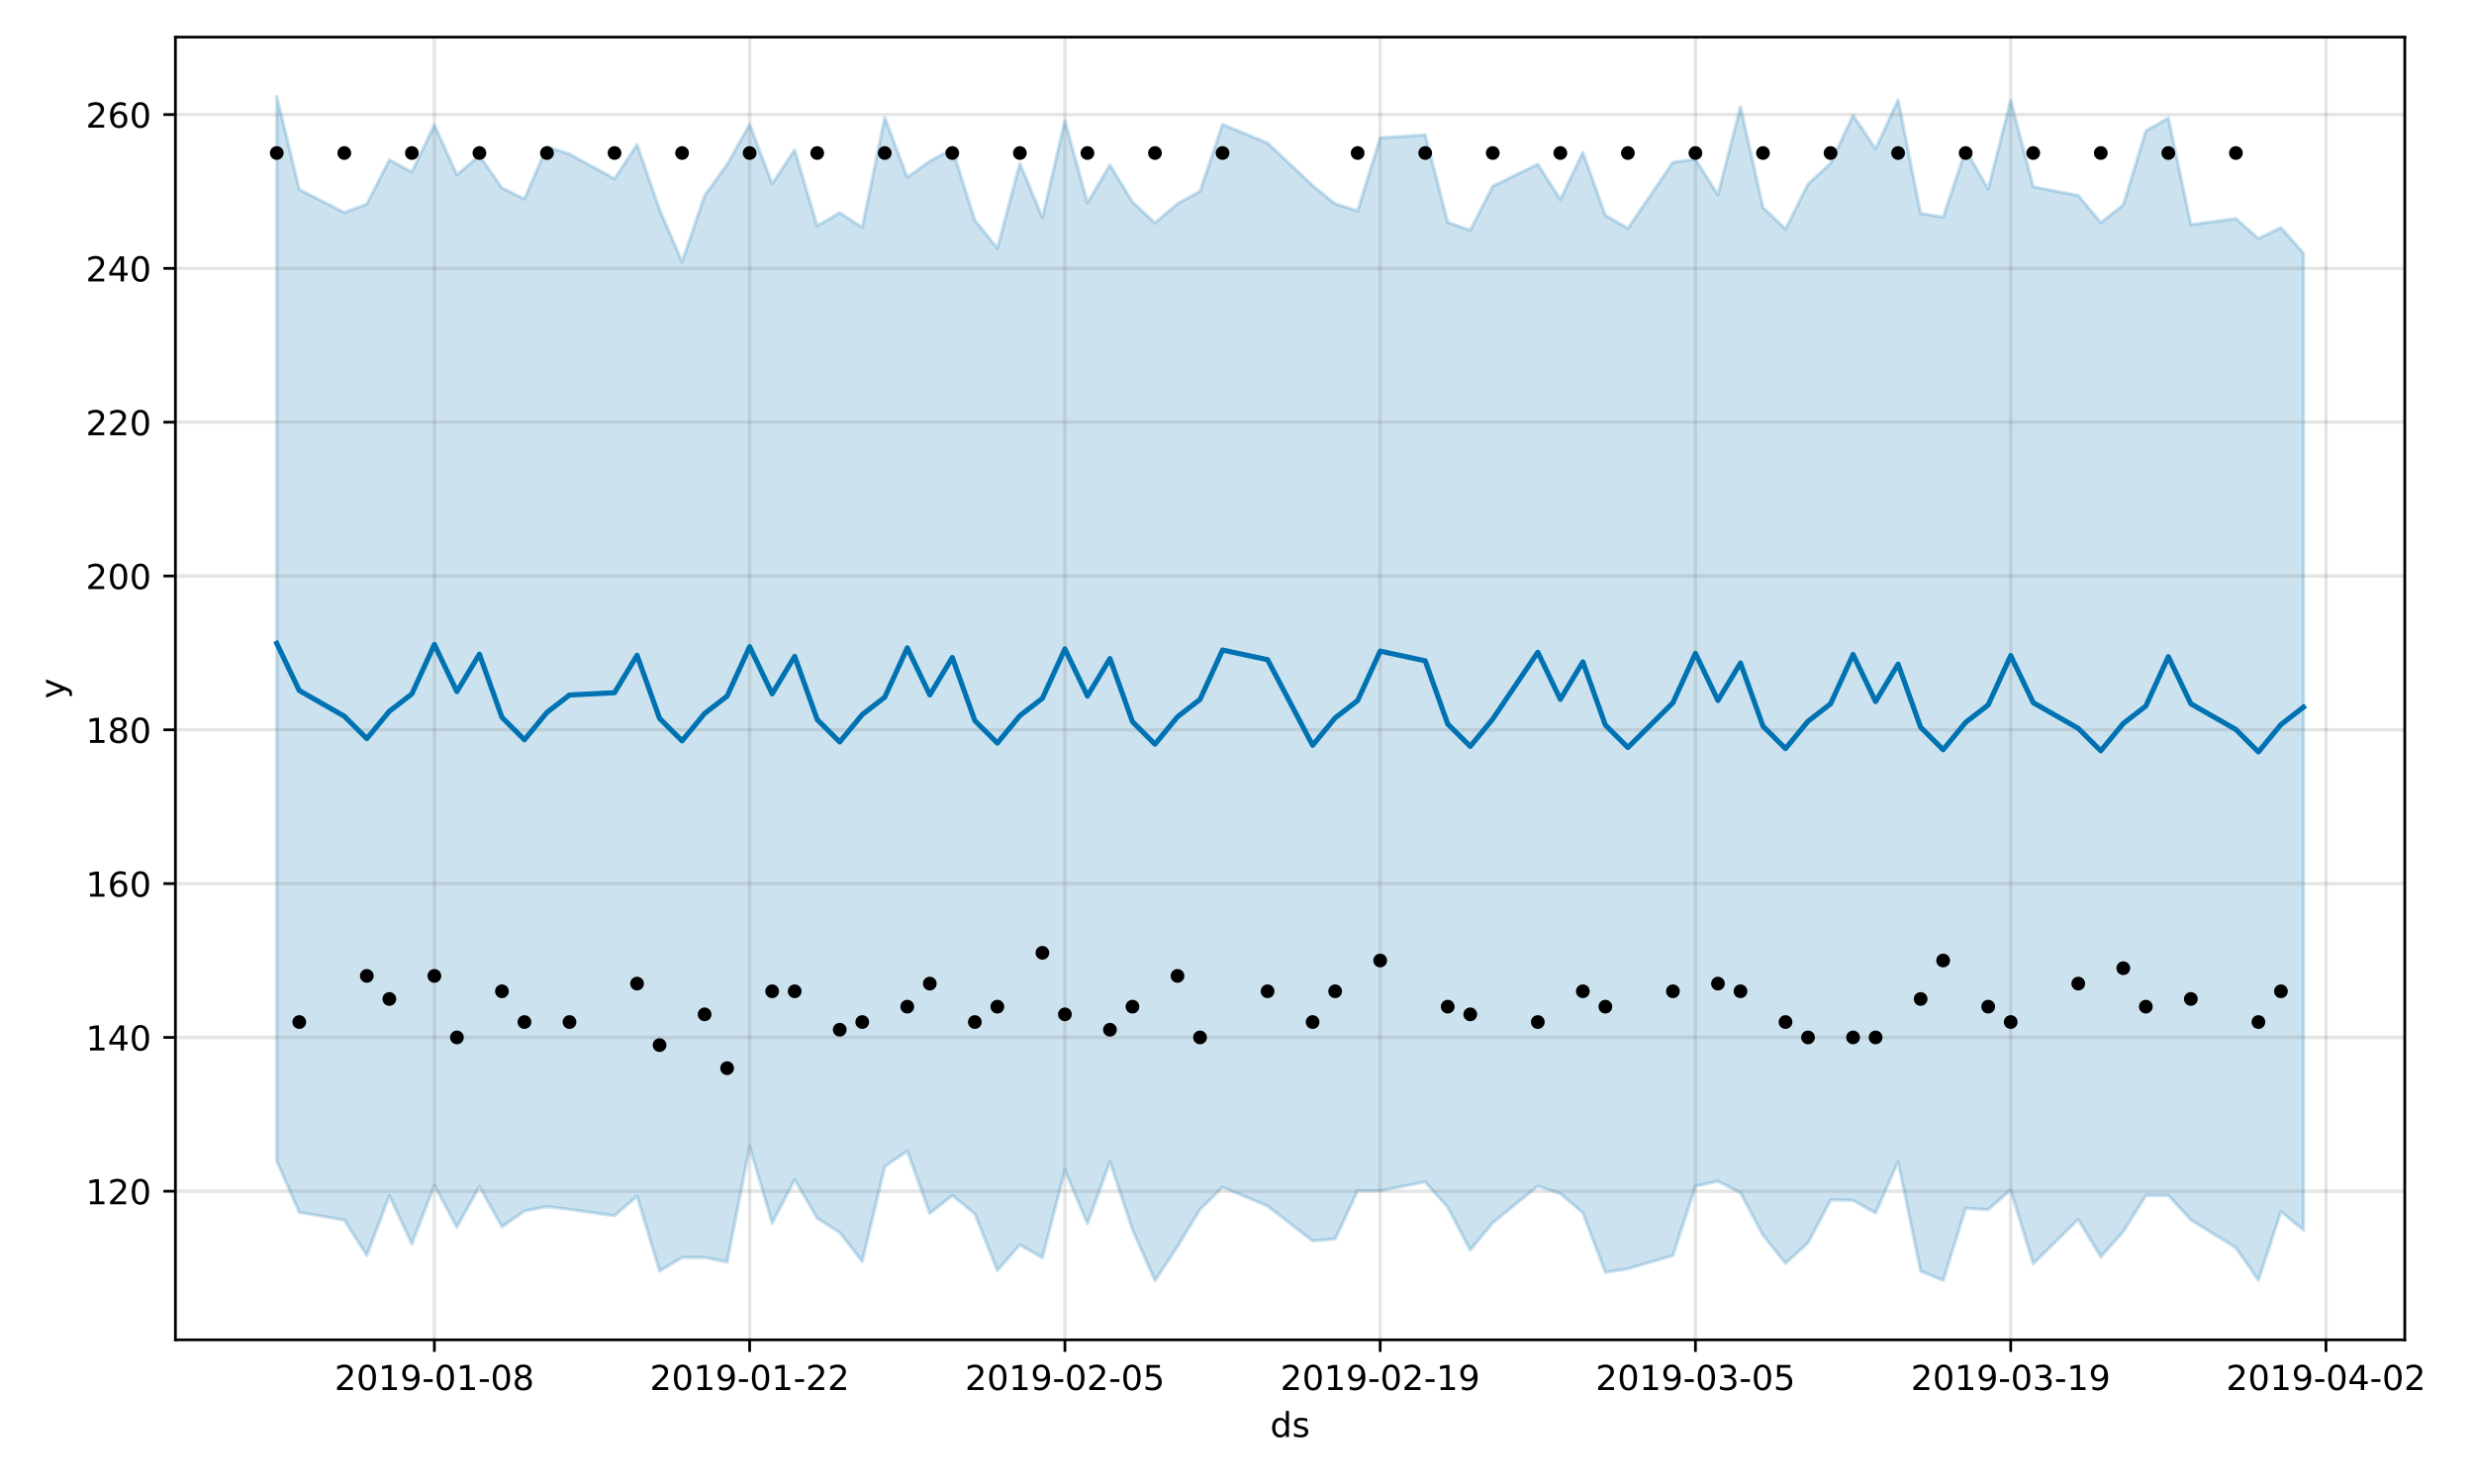 <?xml version="1.0" encoding="utf-8" standalone="no"?>
<!DOCTYPE svg PUBLIC "-//W3C//DTD SVG 1.1//EN"
  "http://www.w3.org/Graphics/SVG/1.1/DTD/svg11.dtd">
<!-- Created with matplotlib (https://matplotlib.org/) -->
<svg height="432pt" version="1.1" viewBox="0 0 720 432" width="720pt" xmlns="http://www.w3.org/2000/svg" xmlns:xlink="http://www.w3.org/1999/xlink">
 <defs>
  <style type="text/css">
*{stroke-linecap:butt;stroke-linejoin:round;}
  </style>
 </defs>
 <g id="figure_1">
  <g id="patch_1">
   <path d="M 0 432 
L 720 432 
L 720 0 
L 0 0 
z
" style="fill:#ffffff;"/>
  </g>
  <g id="axes_1">
   <g id="patch_2">
    <path d="M 51.05 390.04 
L 699.857 390.04 
L 699.857 10.8 
L 51.05 10.8 
z
" style="fill:#ffffff;"/>
   </g>
   <g id="PolyCollection_1">
    <defs>
     <path d="M 80.541 -403.962 
L 80.541 -93.997 
L 87.095 -79.088 
L 100.202 -76.85 
L 106.756 -66.542 
L 113.309 -83.925 
L 119.863 -69.894 
L 126.417 -86.949 
L 132.97 -74.754 
L 139.524 -86.625 
L 146.077 -74.867 
L 152.631 -79.467 
L 159.185 -80.718 
L 165.738 -79.936 
L 178.845 -78.093 
L 185.399 -83.796 
L 191.953 -61.991 
L 198.506 -65.928 
L 205.06 -65.934 
L 211.613 -64.614 
L 218.167 -98.214 
L 224.721 -75.976 
L 231.274 -88.567 
L 237.828 -77.374 
L 244.381 -73.216 
L 250.935 -64.783 
L 257.489 -92.405 
L 264.042 -96.934 
L 270.596 -78.773 
L 277.15 -84.027 
L 283.703 -78.64 
L 290.257 -62.153 
L 296.81 -69.637 
L 303.364 -65.864 
L 309.918 -91.341 
L 316.471 -75.771 
L 323.025 -93.833 
L 329.578 -74.048 
L 336.132 -59.198 
L 342.686 -69.138 
L 349.239 -79.922 
L 355.793 -86.414 
L 368.9 -80.917 
L 382.007 -70.777 
L 388.561 -71.316 
L 395.114 -85.366 
L 401.668 -85.36 
L 414.775 -87.923 
L 421.329 -80.541 
L 427.883 -68.091 
L 434.436 -76.046 
L 447.543 -86.697 
L 454.097 -84.511 
L 460.651 -78.944 
L 467.204 -61.612 
L 473.758 -62.651 
L 486.865 -66.513 
L 493.419 -86.682 
L 499.972 -88.139 
L 506.526 -84.742 
L 513.079 -72.441 
L 519.633 -64.247 
L 526.187 -70.184 
L 532.74 -82.678 
L 539.294 -82.556 
L 545.847 -78.899 
L 552.401 -93.85 
L 558.955 -62.006 
L 565.508 -59.24 
L 572.062 -80.26 
L 578.616 -79.878 
L 585.169 -85.599 
L 591.723 -64.1 
L 604.83 -77.04 
L 611.384 -66.117 
L 617.937 -73.52 
L 624.491 -83.968 
L 631.044 -84.023 
L 637.598 -76.874 
L 650.705 -68.753 
L 657.259 -59.342 
L 663.812 -79.243 
L 670.366 -73.941 
L 670.366 -358.31 
L 670.366 -358.31 
L 663.812 -365.736 
L 657.259 -362.57 
L 650.705 -368.348 
L 637.598 -366.63 
L 631.044 -397.618 
L 624.491 -393.9 
L 617.937 -372.345 
L 611.384 -367.199 
L 604.83 -375.104 
L 591.723 -377.651 
L 585.169 -402.807 
L 578.616 -376.942 
L 572.062 -388.409 
L 565.508 -368.796 
L 558.955 -369.851 
L 552.401 -402.917 
L 545.847 -388.669 
L 539.294 -398.443 
L 532.74 -384.443 
L 526.187 -378.449 
L 519.633 -365.305 
L 513.079 -371.623 
L 506.526 -400.89 
L 499.972 -375.306 
L 493.419 -385.625 
L 486.865 -384.765 
L 473.758 -365.508 
L 467.204 -369.344 
L 460.651 -387.658 
L 454.097 -373.929 
L 447.543 -384.193 
L 434.436 -377.811 
L 427.883 -364.963 
L 421.329 -367.283 
L 414.775 -392.745 
L 401.668 -391.869 
L 395.114 -370.647 
L 388.561 -372.655 
L 382.007 -378.002 
L 368.9 -390.35 
L 355.793 -395.8 
L 349.239 -376.286 
L 342.686 -372.718 
L 336.132 -367.093 
L 329.578 -373.227 
L 323.025 -384 
L 316.471 -372.922 
L 309.918 -396.894 
L 303.364 -368.676 
L 296.81 -384.414 
L 290.257 -359.739 
L 283.703 -367.898 
L 277.15 -388.66 
L 270.596 -385.076 
L 264.042 -380.366 
L 257.489 -397.803 
L 250.935 -365.82 
L 244.381 -370.068 
L 237.828 -366.236 
L 231.274 -388.389 
L 224.721 -378.498 
L 218.167 -395.773 
L 211.613 -384.11 
L 205.06 -375.088 
L 198.506 -355.75 
L 191.953 -371.012 
L 185.399 -389.911 
L 178.845 -379.971 
L 165.738 -387.143 
L 159.185 -389.281 
L 152.631 -374.092 
L 146.077 -377.275 
L 139.524 -386.729 
L 132.97 -381.105 
L 126.417 -395.656 
L 119.863 -381.92 
L 113.309 -385.454 
L 106.756 -372.597 
L 100.202 -370.145 
L 87.095 -376.842 
L 80.541 -403.962 
z
" id="mbb30d84195" style="stroke:#0072b2;stroke-opacity:0.2;"/>
    </defs>
    <g clip-path="url(#p9129cc7de8)">
     <use style="fill:#0072b2;fill-opacity:0.2;stroke:#0072b2;stroke-opacity:0.2;" x="0" xlink:href="#mbb30d84195" y="432"/>
    </g>
   </g>
   <g id="matplotlib.axis_1">
    <g id="xtick_1">
     <g id="line2d_1">
      <path clip-path="url(#p9129cc7de8)" d="M 126.417 390.04 
L 126.417 10.8 
" style="fill:none;stroke:#808080;stroke-linecap:square;stroke-opacity:0.2;"/>
     </g>
     <g id="line2d_2">
      <defs>
       <path d="M 0 0 
L 0 3.5 
" id="mcfe368d6c0" style="stroke:#000000;stroke-width:0.8;"/>
      </defs>
      <g>
       <use style="stroke:#000000;stroke-width:0.8;" x="126.417" xlink:href="#mcfe368d6c0" y="390.04"/>
      </g>
     </g>
     <g id="text_1">
      <!-- 2019-01-08 -->
      <defs>
       <path d="M 19.188 8.297 
L 53.609 8.297 
L 53.609 0 
L 7.328 0 
L 7.328 8.297 
Q 12.938 14.109 22.625 23.891 
Q 32.328 33.688 34.812 36.531 
Q 39.547 41.844 41.422 45.531 
Q 43.312 49.219 43.312 52.781 
Q 43.312 58.594 39.234 62.25 
Q 35.156 65.922 28.609 65.922 
Q 23.969 65.922 18.812 64.312 
Q 13.672 62.703 7.812 59.422 
L 7.812 69.391 
Q 13.766 71.781 18.938 73 
Q 24.125 74.219 28.422 74.219 
Q 39.75 74.219 46.484 68.547 
Q 53.219 62.891 53.219 53.422 
Q 53.219 48.922 51.531 44.891 
Q 49.859 40.875 45.406 35.406 
Q 44.188 33.984 37.641 27.219 
Q 31.109 20.453 19.188 8.297 
z
" id="DejaVuSans-50"/>
       <path d="M 31.781 66.406 
Q 24.172 66.406 20.328 58.906 
Q 16.5 51.422 16.5 36.375 
Q 16.5 21.391 20.328 13.891 
Q 24.172 6.391 31.781 6.391 
Q 39.453 6.391 43.281 13.891 
Q 47.125 21.391 47.125 36.375 
Q 47.125 51.422 43.281 58.906 
Q 39.453 66.406 31.781 66.406 
z
M 31.781 74.219 
Q 44.047 74.219 50.516 64.516 
Q 56.984 54.828 56.984 36.375 
Q 56.984 17.969 50.516 8.266 
Q 44.047 -1.422 31.781 -1.422 
Q 19.531 -1.422 13.062 8.266 
Q 6.594 17.969 6.594 36.375 
Q 6.594 54.828 13.062 64.516 
Q 19.531 74.219 31.781 74.219 
z
" id="DejaVuSans-48"/>
       <path d="M 12.406 8.297 
L 28.516 8.297 
L 28.516 63.922 
L 10.984 60.406 
L 10.984 69.391 
L 28.422 72.906 
L 38.281 72.906 
L 38.281 8.297 
L 54.391 8.297 
L 54.391 0 
L 12.406 0 
z
" id="DejaVuSans-49"/>
       <path d="M 10.984 1.516 
L 10.984 10.5 
Q 14.703 8.734 18.5 7.812 
Q 22.312 6.891 25.984 6.891 
Q 35.75 6.891 40.891 13.453 
Q 46.047 20.016 46.781 33.406 
Q 43.953 29.203 39.594 26.953 
Q 35.25 24.703 29.984 24.703 
Q 19.047 24.703 12.672 31.312 
Q 6.297 37.938 6.297 49.422 
Q 6.297 60.641 12.938 67.422 
Q 19.578 74.219 30.609 74.219 
Q 43.266 74.219 49.922 64.516 
Q 56.594 54.828 56.594 36.375 
Q 56.594 19.141 48.406 8.859 
Q 40.234 -1.422 26.422 -1.422 
Q 22.703 -1.422 18.891 -0.688 
Q 15.094 0.047 10.984 1.516 
z
M 30.609 32.422 
Q 37.25 32.422 41.125 36.953 
Q 45.016 41.5 45.016 49.422 
Q 45.016 57.281 41.125 61.844 
Q 37.25 66.406 30.609 66.406 
Q 23.969 66.406 20.094 61.844 
Q 16.219 57.281 16.219 49.422 
Q 16.219 41.5 20.094 36.953 
Q 23.969 32.422 30.609 32.422 
z
" id="DejaVuSans-57"/>
       <path d="M 4.891 31.391 
L 31.203 31.391 
L 31.203 23.391 
L 4.891 23.391 
z
" id="DejaVuSans-45"/>
       <path d="M 31.781 34.625 
Q 24.75 34.625 20.719 30.859 
Q 16.703 27.094 16.703 20.516 
Q 16.703 13.922 20.719 10.156 
Q 24.75 6.391 31.781 6.391 
Q 38.812 6.391 42.859 10.172 
Q 46.922 13.969 46.922 20.516 
Q 46.922 27.094 42.891 30.859 
Q 38.875 34.625 31.781 34.625 
z
M 21.922 38.812 
Q 15.578 40.375 12.031 44.719 
Q 8.5 49.078 8.5 55.328 
Q 8.5 64.062 14.719 69.141 
Q 20.953 74.219 31.781 74.219 
Q 42.672 74.219 48.875 69.141 
Q 55.078 64.062 55.078 55.328 
Q 55.078 49.078 51.531 44.719 
Q 48 40.375 41.703 38.812 
Q 48.828 37.156 52.797 32.312 
Q 56.781 27.484 56.781 20.516 
Q 56.781 9.906 50.312 4.234 
Q 43.844 -1.422 31.781 -1.422 
Q 19.734 -1.422 13.25 4.234 
Q 6.781 9.906 6.781 20.516 
Q 6.781 27.484 10.781 32.312 
Q 14.797 37.156 21.922 38.812 
z
M 18.312 54.391 
Q 18.312 48.734 21.844 45.562 
Q 25.391 42.391 31.781 42.391 
Q 38.141 42.391 41.719 45.562 
Q 45.312 48.734 45.312 54.391 
Q 45.312 60.062 41.719 63.234 
Q 38.141 66.406 31.781 66.406 
Q 25.391 66.406 21.844 63.234 
Q 18.312 60.062 18.312 54.391 
z
" id="DejaVuSans-56"/>
      </defs>
      <g transform="translate(97.359 404.638)scale(0.1 -0.1)">
       <use xlink:href="#DejaVuSans-50"/>
       <use x="63.623" xlink:href="#DejaVuSans-48"/>
       <use x="127.246" xlink:href="#DejaVuSans-49"/>
       <use x="190.869" xlink:href="#DejaVuSans-57"/>
       <use x="254.492" xlink:href="#DejaVuSans-45"/>
       <use x="290.576" xlink:href="#DejaVuSans-48"/>
       <use x="354.199" xlink:href="#DejaVuSans-49"/>
       <use x="417.822" xlink:href="#DejaVuSans-45"/>
       <use x="453.906" xlink:href="#DejaVuSans-48"/>
       <use x="517.529" xlink:href="#DejaVuSans-56"/>
      </g>
     </g>
    </g>
    <g id="xtick_2">
     <g id="line2d_3">
      <path clip-path="url(#p9129cc7de8)" d="M 218.167 390.04 
L 218.167 10.8 
" style="fill:none;stroke:#808080;stroke-linecap:square;stroke-opacity:0.2;"/>
     </g>
     <g id="line2d_4">
      <g>
       <use style="stroke:#000000;stroke-width:0.8;" x="218.167" xlink:href="#mcfe368d6c0" y="390.04"/>
      </g>
     </g>
     <g id="text_2">
      <!-- 2019-01-22 -->
      <g transform="translate(189.109 404.638)scale(0.1 -0.1)">
       <use xlink:href="#DejaVuSans-50"/>
       <use x="63.623" xlink:href="#DejaVuSans-48"/>
       <use x="127.246" xlink:href="#DejaVuSans-49"/>
       <use x="190.869" xlink:href="#DejaVuSans-57"/>
       <use x="254.492" xlink:href="#DejaVuSans-45"/>
       <use x="290.576" xlink:href="#DejaVuSans-48"/>
       <use x="354.199" xlink:href="#DejaVuSans-49"/>
       <use x="417.822" xlink:href="#DejaVuSans-45"/>
       <use x="453.906" xlink:href="#DejaVuSans-50"/>
       <use x="517.529" xlink:href="#DejaVuSans-50"/>
      </g>
     </g>
    </g>
    <g id="xtick_3">
     <g id="line2d_5">
      <path clip-path="url(#p9129cc7de8)" d="M 309.918 390.04 
L 309.918 10.8 
" style="fill:none;stroke:#808080;stroke-linecap:square;stroke-opacity:0.2;"/>
     </g>
     <g id="line2d_6">
      <g>
       <use style="stroke:#000000;stroke-width:0.8;" x="309.918" xlink:href="#mcfe368d6c0" y="390.04"/>
      </g>
     </g>
     <g id="text_3">
      <!-- 2019-02-05 -->
      <defs>
       <path d="M 10.797 72.906 
L 49.516 72.906 
L 49.516 64.594 
L 19.828 64.594 
L 19.828 46.734 
Q 21.969 47.469 24.109 47.828 
Q 26.266 48.188 28.422 48.188 
Q 40.625 48.188 47.75 41.5 
Q 54.891 34.812 54.891 23.391 
Q 54.891 11.625 47.562 5.094 
Q 40.234 -1.422 26.906 -1.422 
Q 22.312 -1.422 17.547 -0.641 
Q 12.797 0.141 7.719 1.703 
L 7.719 11.625 
Q 12.109 9.234 16.797 8.062 
Q 21.484 6.891 26.703 6.891 
Q 35.156 6.891 40.078 11.328 
Q 45.016 15.766 45.016 23.391 
Q 45.016 31 40.078 35.438 
Q 35.156 39.891 26.703 39.891 
Q 22.75 39.891 18.812 39.016 
Q 14.891 38.141 10.797 36.281 
z
" id="DejaVuSans-53"/>
      </defs>
      <g transform="translate(280.86 404.638)scale(0.1 -0.1)">
       <use xlink:href="#DejaVuSans-50"/>
       <use x="63.623" xlink:href="#DejaVuSans-48"/>
       <use x="127.246" xlink:href="#DejaVuSans-49"/>
       <use x="190.869" xlink:href="#DejaVuSans-57"/>
       <use x="254.492" xlink:href="#DejaVuSans-45"/>
       <use x="290.576" xlink:href="#DejaVuSans-48"/>
       <use x="354.199" xlink:href="#DejaVuSans-50"/>
       <use x="417.822" xlink:href="#DejaVuSans-45"/>
       <use x="453.906" xlink:href="#DejaVuSans-48"/>
       <use x="517.529" xlink:href="#DejaVuSans-53"/>
      </g>
     </g>
    </g>
    <g id="xtick_4">
     <g id="line2d_7">
      <path clip-path="url(#p9129cc7de8)" d="M 401.668 390.04 
L 401.668 10.8 
" style="fill:none;stroke:#808080;stroke-linecap:square;stroke-opacity:0.2;"/>
     </g>
     <g id="line2d_8">
      <g>
       <use style="stroke:#000000;stroke-width:0.8;" x="401.668" xlink:href="#mcfe368d6c0" y="390.04"/>
      </g>
     </g>
     <g id="text_4">
      <!-- 2019-02-19 -->
      <g transform="translate(372.61 404.638)scale(0.1 -0.1)">
       <use xlink:href="#DejaVuSans-50"/>
       <use x="63.623" xlink:href="#DejaVuSans-48"/>
       <use x="127.246" xlink:href="#DejaVuSans-49"/>
       <use x="190.869" xlink:href="#DejaVuSans-57"/>
       <use x="254.492" xlink:href="#DejaVuSans-45"/>
       <use x="290.576" xlink:href="#DejaVuSans-48"/>
       <use x="354.199" xlink:href="#DejaVuSans-50"/>
       <use x="417.822" xlink:href="#DejaVuSans-45"/>
       <use x="453.906" xlink:href="#DejaVuSans-49"/>
       <use x="517.529" xlink:href="#DejaVuSans-57"/>
      </g>
     </g>
    </g>
    <g id="xtick_5">
     <g id="line2d_9">
      <path clip-path="url(#p9129cc7de8)" d="M 493.419 390.04 
L 493.419 10.8 
" style="fill:none;stroke:#808080;stroke-linecap:square;stroke-opacity:0.2;"/>
     </g>
     <g id="line2d_10">
      <g>
       <use style="stroke:#000000;stroke-width:0.8;" x="493.419" xlink:href="#mcfe368d6c0" y="390.04"/>
      </g>
     </g>
     <g id="text_5">
      <!-- 2019-03-05 -->
      <defs>
       <path d="M 40.578 39.312 
Q 47.656 37.797 51.625 33 
Q 55.609 28.219 55.609 21.188 
Q 55.609 10.406 48.188 4.484 
Q 40.766 -1.422 27.094 -1.422 
Q 22.516 -1.422 17.656 -0.516 
Q 12.797 0.391 7.625 2.203 
L 7.625 11.719 
Q 11.719 9.328 16.594 8.109 
Q 21.484 6.891 26.812 6.891 
Q 36.078 6.891 40.938 10.547 
Q 45.797 14.203 45.797 21.188 
Q 45.797 27.641 41.281 31.266 
Q 36.766 34.906 28.719 34.906 
L 20.219 34.906 
L 20.219 43.016 
L 29.109 43.016 
Q 36.375 43.016 40.234 45.922 
Q 44.094 48.828 44.094 54.297 
Q 44.094 59.906 40.109 62.906 
Q 36.141 65.922 28.719 65.922 
Q 24.656 65.922 20.016 65.031 
Q 15.375 64.156 9.812 62.312 
L 9.812 71.094 
Q 15.438 72.656 20.344 73.438 
Q 25.25 74.219 29.594 74.219 
Q 40.828 74.219 47.359 69.109 
Q 53.906 64.016 53.906 55.328 
Q 53.906 49.266 50.438 45.094 
Q 46.969 40.922 40.578 39.312 
z
" id="DejaVuSans-51"/>
      </defs>
      <g transform="translate(464.361 404.638)scale(0.1 -0.1)">
       <use xlink:href="#DejaVuSans-50"/>
       <use x="63.623" xlink:href="#DejaVuSans-48"/>
       <use x="127.246" xlink:href="#DejaVuSans-49"/>
       <use x="190.869" xlink:href="#DejaVuSans-57"/>
       <use x="254.492" xlink:href="#DejaVuSans-45"/>
       <use x="290.576" xlink:href="#DejaVuSans-48"/>
       <use x="354.199" xlink:href="#DejaVuSans-51"/>
       <use x="417.822" xlink:href="#DejaVuSans-45"/>
       <use x="453.906" xlink:href="#DejaVuSans-48"/>
       <use x="517.529" xlink:href="#DejaVuSans-53"/>
      </g>
     </g>
    </g>
    <g id="xtick_6">
     <g id="line2d_11">
      <path clip-path="url(#p9129cc7de8)" d="M 585.169 390.04 
L 585.169 10.8 
" style="fill:none;stroke:#808080;stroke-linecap:square;stroke-opacity:0.2;"/>
     </g>
     <g id="line2d_12">
      <g>
       <use style="stroke:#000000;stroke-width:0.8;" x="585.169" xlink:href="#mcfe368d6c0" y="390.04"/>
      </g>
     </g>
     <g id="text_6">
      <!-- 2019-03-19 -->
      <g transform="translate(556.111 404.638)scale(0.1 -0.1)">
       <use xlink:href="#DejaVuSans-50"/>
       <use x="63.623" xlink:href="#DejaVuSans-48"/>
       <use x="127.246" xlink:href="#DejaVuSans-49"/>
       <use x="190.869" xlink:href="#DejaVuSans-57"/>
       <use x="254.492" xlink:href="#DejaVuSans-45"/>
       <use x="290.576" xlink:href="#DejaVuSans-48"/>
       <use x="354.199" xlink:href="#DejaVuSans-51"/>
       <use x="417.822" xlink:href="#DejaVuSans-45"/>
       <use x="453.906" xlink:href="#DejaVuSans-49"/>
       <use x="517.529" xlink:href="#DejaVuSans-57"/>
      </g>
     </g>
    </g>
    <g id="xtick_7">
     <g id="line2d_13">
      <path clip-path="url(#p9129cc7de8)" d="M 676.92 390.04 
L 676.92 10.8 
" style="fill:none;stroke:#808080;stroke-linecap:square;stroke-opacity:0.2;"/>
     </g>
     <g id="line2d_14">
      <g>
       <use style="stroke:#000000;stroke-width:0.8;" x="676.92" xlink:href="#mcfe368d6c0" y="390.04"/>
      </g>
     </g>
     <g id="text_7">
      <!-- 2019-04-02 -->
      <defs>
       <path d="M 37.797 64.312 
L 12.891 25.391 
L 37.797 25.391 
z
M 35.203 72.906 
L 47.609 72.906 
L 47.609 25.391 
L 58.016 25.391 
L 58.016 17.188 
L 47.609 17.188 
L 47.609 0 
L 37.797 0 
L 37.797 17.188 
L 4.891 17.188 
L 4.891 26.703 
z
" id="DejaVuSans-52"/>
      </defs>
      <g transform="translate(647.862 404.638)scale(0.1 -0.1)">
       <use xlink:href="#DejaVuSans-50"/>
       <use x="63.623" xlink:href="#DejaVuSans-48"/>
       <use x="127.246" xlink:href="#DejaVuSans-49"/>
       <use x="190.869" xlink:href="#DejaVuSans-57"/>
       <use x="254.492" xlink:href="#DejaVuSans-45"/>
       <use x="290.576" xlink:href="#DejaVuSans-48"/>
       <use x="354.199" xlink:href="#DejaVuSans-52"/>
       <use x="417.822" xlink:href="#DejaVuSans-45"/>
       <use x="453.906" xlink:href="#DejaVuSans-48"/>
       <use x="517.529" xlink:href="#DejaVuSans-50"/>
      </g>
     </g>
    </g>
    <g id="text_8">
     <!-- ds -->
     <defs>
      <path d="M 45.406 46.391 
L 45.406 75.984 
L 54.391 75.984 
L 54.391 0 
L 45.406 0 
L 45.406 8.203 
Q 42.578 3.328 38.25 0.953 
Q 33.938 -1.422 27.875 -1.422 
Q 17.969 -1.422 11.734 6.484 
Q 5.516 14.406 5.516 27.297 
Q 5.516 40.188 11.734 48.094 
Q 17.969 56 27.875 56 
Q 33.938 56 38.25 53.625 
Q 42.578 51.266 45.406 46.391 
z
M 14.797 27.297 
Q 14.797 17.391 18.875 11.75 
Q 22.953 6.109 30.078 6.109 
Q 37.203 6.109 41.297 11.75 
Q 45.406 17.391 45.406 27.297 
Q 45.406 37.203 41.297 42.844 
Q 37.203 48.484 30.078 48.484 
Q 22.953 48.484 18.875 42.844 
Q 14.797 37.203 14.797 27.297 
z
" id="DejaVuSans-100"/>
      <path d="M 44.281 53.078 
L 44.281 44.578 
Q 40.484 46.531 36.375 47.5 
Q 32.281 48.484 27.875 48.484 
Q 21.188 48.484 17.844 46.438 
Q 14.5 44.391 14.5 40.281 
Q 14.5 37.156 16.891 35.375 
Q 19.281 33.594 26.516 31.984 
L 29.594 31.297 
Q 39.156 29.25 43.188 25.516 
Q 47.219 21.781 47.219 15.094 
Q 47.219 7.469 41.188 3.016 
Q 35.156 -1.422 24.609 -1.422 
Q 20.219 -1.422 15.453 -0.562 
Q 10.688 0.297 5.422 2 
L 5.422 11.281 
Q 10.406 8.688 15.234 7.391 
Q 20.062 6.109 24.812 6.109 
Q 31.156 6.109 34.562 8.281 
Q 37.984 10.453 37.984 14.406 
Q 37.984 18.062 35.516 20.016 
Q 33.062 21.969 24.703 23.781 
L 21.578 24.516 
Q 13.234 26.266 9.516 29.906 
Q 5.812 33.547 5.812 39.891 
Q 5.812 47.609 11.281 51.797 
Q 16.75 56 26.812 56 
Q 31.781 56 36.172 55.266 
Q 40.578 54.547 44.281 53.078 
z
" id="DejaVuSans-115"/>
     </defs>
     <g transform="translate(369.675 418.317)scale(0.1 -0.1)">
      <use xlink:href="#DejaVuSans-100"/>
      <use x="63.477" xlink:href="#DejaVuSans-115"/>
     </g>
    </g>
   </g>
   <g id="matplotlib.axis_2">
    <g id="ytick_1">
     <g id="line2d_15">
      <path clip-path="url(#p9129cc7de8)" d="M 51.05 346.773 
L 699.857 346.773 
" style="fill:none;stroke:#808080;stroke-linecap:square;stroke-opacity:0.2;"/>
     </g>
     <g id="line2d_16">
      <defs>
       <path d="M 0 0 
L -3.5 0 
" id="m86b7ce9790" style="stroke:#000000;stroke-width:0.8;"/>
      </defs>
      <g>
       <use style="stroke:#000000;stroke-width:0.8;" x="51.05" xlink:href="#m86b7ce9790" y="346.773"/>
      </g>
     </g>
     <g id="text_9">
      <!-- 120 -->
      <g transform="translate(24.962 350.572)scale(0.1 -0.1)">
       <use xlink:href="#DejaVuSans-49"/>
       <use x="63.623" xlink:href="#DejaVuSans-50"/>
       <use x="127.246" xlink:href="#DejaVuSans-48"/>
      </g>
     </g>
    </g>
    <g id="ytick_2">
     <g id="line2d_17">
      <path clip-path="url(#p9129cc7de8)" d="M 51.05 301.999 
L 699.857 301.999 
" style="fill:none;stroke:#808080;stroke-linecap:square;stroke-opacity:0.2;"/>
     </g>
     <g id="line2d_18">
      <g>
       <use style="stroke:#000000;stroke-width:0.8;" x="51.05" xlink:href="#m86b7ce9790" y="301.999"/>
      </g>
     </g>
     <g id="text_10">
      <!-- 140 -->
      <g transform="translate(24.962 305.798)scale(0.1 -0.1)">
       <use xlink:href="#DejaVuSans-49"/>
       <use x="63.623" xlink:href="#DejaVuSans-52"/>
       <use x="127.246" xlink:href="#DejaVuSans-48"/>
      </g>
     </g>
    </g>
    <g id="ytick_3">
     <g id="line2d_19">
      <path clip-path="url(#p9129cc7de8)" d="M 51.05 257.224 
L 699.857 257.224 
" style="fill:none;stroke:#808080;stroke-linecap:square;stroke-opacity:0.2;"/>
     </g>
     <g id="line2d_20">
      <g>
       <use style="stroke:#000000;stroke-width:0.8;" x="51.05" xlink:href="#m86b7ce9790" y="257.224"/>
      </g>
     </g>
     <g id="text_11">
      <!-- 160 -->
      <defs>
       <path d="M 33.016 40.375 
Q 26.375 40.375 22.484 35.828 
Q 18.609 31.297 18.609 23.391 
Q 18.609 15.531 22.484 10.953 
Q 26.375 6.391 33.016 6.391 
Q 39.656 6.391 43.531 10.953 
Q 47.406 15.531 47.406 23.391 
Q 47.406 31.297 43.531 35.828 
Q 39.656 40.375 33.016 40.375 
z
M 52.594 71.297 
L 52.594 62.312 
Q 48.875 64.062 45.094 64.984 
Q 41.312 65.922 37.594 65.922 
Q 27.828 65.922 22.672 59.328 
Q 17.531 52.734 16.797 39.406 
Q 19.672 43.656 24.016 45.922 
Q 28.375 48.188 33.594 48.188 
Q 44.578 48.188 50.953 41.516 
Q 57.328 34.859 57.328 23.391 
Q 57.328 12.156 50.688 5.359 
Q 44.047 -1.422 33.016 -1.422 
Q 20.359 -1.422 13.672 8.266 
Q 6.984 17.969 6.984 36.375 
Q 6.984 53.656 15.188 63.938 
Q 23.391 74.219 37.203 74.219 
Q 40.922 74.219 44.703 73.484 
Q 48.484 72.75 52.594 71.297 
z
" id="DejaVuSans-54"/>
      </defs>
      <g transform="translate(24.962 261.023)scale(0.1 -0.1)">
       <use xlink:href="#DejaVuSans-49"/>
       <use x="63.623" xlink:href="#DejaVuSans-54"/>
       <use x="127.246" xlink:href="#DejaVuSans-48"/>
      </g>
     </g>
    </g>
    <g id="ytick_4">
     <g id="line2d_21">
      <path clip-path="url(#p9129cc7de8)" d="M 51.05 212.45 
L 699.857 212.45 
" style="fill:none;stroke:#808080;stroke-linecap:square;stroke-opacity:0.2;"/>
     </g>
     <g id="line2d_22">
      <g>
       <use style="stroke:#000000;stroke-width:0.8;" x="51.05" xlink:href="#m86b7ce9790" y="212.45"/>
      </g>
     </g>
     <g id="text_12">
      <!-- 180 -->
      <g transform="translate(24.962 216.249)scale(0.1 -0.1)">
       <use xlink:href="#DejaVuSans-49"/>
       <use x="63.623" xlink:href="#DejaVuSans-56"/>
       <use x="127.246" xlink:href="#DejaVuSans-48"/>
      </g>
     </g>
    </g>
    <g id="ytick_5">
     <g id="line2d_23">
      <path clip-path="url(#p9129cc7de8)" d="M 51.05 167.675 
L 699.857 167.675 
" style="fill:none;stroke:#808080;stroke-linecap:square;stroke-opacity:0.2;"/>
     </g>
     <g id="line2d_24">
      <g>
       <use style="stroke:#000000;stroke-width:0.8;" x="51.05" xlink:href="#m86b7ce9790" y="167.675"/>
      </g>
     </g>
     <g id="text_13">
      <!-- 200 -->
      <g transform="translate(24.962 171.474)scale(0.1 -0.1)">
       <use xlink:href="#DejaVuSans-50"/>
       <use x="63.623" xlink:href="#DejaVuSans-48"/>
       <use x="127.246" xlink:href="#DejaVuSans-48"/>
      </g>
     </g>
    </g>
    <g id="ytick_6">
     <g id="line2d_25">
      <path clip-path="url(#p9129cc7de8)" d="M 51.05 122.901 
L 699.857 122.901 
" style="fill:none;stroke:#808080;stroke-linecap:square;stroke-opacity:0.2;"/>
     </g>
     <g id="line2d_26">
      <g>
       <use style="stroke:#000000;stroke-width:0.8;" x="51.05" xlink:href="#m86b7ce9790" y="122.901"/>
      </g>
     </g>
     <g id="text_14">
      <!-- 220 -->
      <g transform="translate(24.962 126.7)scale(0.1 -0.1)">
       <use xlink:href="#DejaVuSans-50"/>
       <use x="63.623" xlink:href="#DejaVuSans-50"/>
       <use x="127.246" xlink:href="#DejaVuSans-48"/>
      </g>
     </g>
    </g>
    <g id="ytick_7">
     <g id="line2d_27">
      <path clip-path="url(#p9129cc7de8)" d="M 51.05 78.126 
L 699.857 78.126 
" style="fill:none;stroke:#808080;stroke-linecap:square;stroke-opacity:0.2;"/>
     </g>
     <g id="line2d_28">
      <g>
       <use style="stroke:#000000;stroke-width:0.8;" x="51.05" xlink:href="#m86b7ce9790" y="78.126"/>
      </g>
     </g>
     <g id="text_15">
      <!-- 240 -->
      <g transform="translate(24.962 81.925)scale(0.1 -0.1)">
       <use xlink:href="#DejaVuSans-50"/>
       <use x="63.623" xlink:href="#DejaVuSans-52"/>
       <use x="127.246" xlink:href="#DejaVuSans-48"/>
      </g>
     </g>
    </g>
    <g id="ytick_8">
     <g id="line2d_29">
      <path clip-path="url(#p9129cc7de8)" d="M 51.05 33.352 
L 699.857 33.352 
" style="fill:none;stroke:#808080;stroke-linecap:square;stroke-opacity:0.2;"/>
     </g>
     <g id="line2d_30">
      <g>
       <use style="stroke:#000000;stroke-width:0.8;" x="51.05" xlink:href="#m86b7ce9790" y="33.352"/>
      </g>
     </g>
     <g id="text_16">
      <!-- 260 -->
      <g transform="translate(24.962 37.151)scale(0.1 -0.1)">
       <use xlink:href="#DejaVuSans-50"/>
       <use x="63.623" xlink:href="#DejaVuSans-54"/>
       <use x="127.246" xlink:href="#DejaVuSans-48"/>
      </g>
     </g>
    </g>
    <g id="text_17">
     <!-- y -->
     <defs>
      <path d="M 32.172 -5.078 
Q 28.375 -14.844 24.75 -17.812 
Q 21.141 -20.797 15.094 -20.797 
L 7.906 -20.797 
L 7.906 -13.281 
L 13.188 -13.281 
Q 16.891 -13.281 18.938 -11.516 
Q 21 -9.766 23.484 -3.219 
L 25.094 0.875 
L 2.984 54.688 
L 12.5 54.688 
L 29.594 11.922 
L 46.688 54.688 
L 56.203 54.688 
z
" id="DejaVuSans-121"/>
     </defs>
     <g transform="translate(18.883 203.379)rotate(-90)scale(0.1 -0.1)">
      <use xlink:href="#DejaVuSans-121"/>
     </g>
    </g>
   </g>
   <g id="line2d_31">
    <defs>
     <path d="M 0 1.5 
C 0.398 1.5 0.779 1.342 1.061 1.061 
C 1.342 0.779 1.5 0.398 1.5 0 
C 1.5 -0.398 1.342 -0.779 1.061 -1.061 
C 0.779 -1.342 0.398 -1.5 0 -1.5 
C -0.398 -1.5 -0.779 -1.342 -1.061 -1.061 
C -1.342 -0.779 -1.5 -0.398 -1.5 0 
C -1.5 0.398 -1.342 0.779 -1.061 1.061 
C -0.779 1.342 -0.398 1.5 0 1.5 
z
" id="mc717e4be1e" style="stroke:#000000;"/>
    </defs>
    <g clip-path="url(#p9129cc7de8)">
     <use style="stroke:#000000;" x="80.541" xlink:href="#mc717e4be1e" y="44.545"/>
     <use style="stroke:#000000;" x="87.095" xlink:href="#mc717e4be1e" y="297.521"/>
     <use style="stroke:#000000;" x="100.202" xlink:href="#mc717e4be1e" y="44.545"/>
     <use style="stroke:#000000;" x="106.756" xlink:href="#mc717e4be1e" y="284.089"/>
     <use style="stroke:#000000;" x="113.309" xlink:href="#mc717e4be1e" y="290.805"/>
     <use style="stroke:#000000;" x="119.863" xlink:href="#mc717e4be1e" y="44.545"/>
     <use style="stroke:#000000;" x="126.417" xlink:href="#mc717e4be1e" y="284.089"/>
     <use style="stroke:#000000;" x="132.97" xlink:href="#mc717e4be1e" y="301.999"/>
     <use style="stroke:#000000;" x="139.524" xlink:href="#mc717e4be1e" y="44.545"/>
     <use style="stroke:#000000;" x="146.077" xlink:href="#mc717e4be1e" y="288.566"/>
     <use style="stroke:#000000;" x="152.631" xlink:href="#mc717e4be1e" y="297.521"/>
     <use style="stroke:#000000;" x="159.185" xlink:href="#mc717e4be1e" y="44.545"/>
     <use style="stroke:#000000;" x="165.738" xlink:href="#mc717e4be1e" y="297.521"/>
     <use style="stroke:#000000;" x="178.845" xlink:href="#mc717e4be1e" y="44.545"/>
     <use style="stroke:#000000;" x="185.399" xlink:href="#mc717e4be1e" y="286.328"/>
     <use style="stroke:#000000;" x="191.953" xlink:href="#mc717e4be1e" y="304.237"/>
     <use style="stroke:#000000;" x="198.506" xlink:href="#mc717e4be1e" y="44.545"/>
     <use style="stroke:#000000;" x="205.06" xlink:href="#mc717e4be1e" y="295.282"/>
     <use style="stroke:#000000;" x="211.613" xlink:href="#mc717e4be1e" y="310.954"/>
     <use style="stroke:#000000;" x="218.167" xlink:href="#mc717e4be1e" y="44.545"/>
     <use style="stroke:#000000;" x="224.721" xlink:href="#mc717e4be1e" y="288.566"/>
     <use style="stroke:#000000;" x="231.274" xlink:href="#mc717e4be1e" y="288.566"/>
     <use style="stroke:#000000;" x="237.828" xlink:href="#mc717e4be1e" y="44.545"/>
     <use style="stroke:#000000;" x="244.381" xlink:href="#mc717e4be1e" y="299.76"/>
     <use style="stroke:#000000;" x="250.935" xlink:href="#mc717e4be1e" y="297.521"/>
     <use style="stroke:#000000;" x="257.489" xlink:href="#mc717e4be1e" y="44.545"/>
     <use style="stroke:#000000;" x="264.042" xlink:href="#mc717e4be1e" y="293.044"/>
     <use style="stroke:#000000;" x="270.596" xlink:href="#mc717e4be1e" y="286.328"/>
     <use style="stroke:#000000;" x="277.15" xlink:href="#mc717e4be1e" y="44.545"/>
     <use style="stroke:#000000;" x="283.703" xlink:href="#mc717e4be1e" y="297.521"/>
     <use style="stroke:#000000;" x="290.257" xlink:href="#mc717e4be1e" y="293.044"/>
     <use style="stroke:#000000;" x="296.81" xlink:href="#mc717e4be1e" y="44.545"/>
     <use style="stroke:#000000;" x="303.364" xlink:href="#mc717e4be1e" y="277.373"/>
     <use style="stroke:#000000;" x="309.918" xlink:href="#mc717e4be1e" y="295.282"/>
     <use style="stroke:#000000;" x="316.471" xlink:href="#mc717e4be1e" y="44.545"/>
     <use style="stroke:#000000;" x="323.025" xlink:href="#mc717e4be1e" y="299.76"/>
     <use style="stroke:#000000;" x="329.578" xlink:href="#mc717e4be1e" y="293.044"/>
     <use style="stroke:#000000;" x="336.132" xlink:href="#mc717e4be1e" y="44.545"/>
     <use style="stroke:#000000;" x="342.686" xlink:href="#mc717e4be1e" y="284.089"/>
     <use style="stroke:#000000;" x="349.239" xlink:href="#mc717e4be1e" y="301.999"/>
     <use style="stroke:#000000;" x="355.793" xlink:href="#mc717e4be1e" y="44.545"/>
     <use style="stroke:#000000;" x="368.9" xlink:href="#mc717e4be1e" y="288.566"/>
     <use style="stroke:#000000;" x="382.007" xlink:href="#mc717e4be1e" y="297.521"/>
     <use style="stroke:#000000;" x="388.561" xlink:href="#mc717e4be1e" y="288.566"/>
     <use style="stroke:#000000;" x="395.114" xlink:href="#mc717e4be1e" y="44.545"/>
     <use style="stroke:#000000;" x="401.668" xlink:href="#mc717e4be1e" y="279.611"/>
     <use style="stroke:#000000;" x="414.775" xlink:href="#mc717e4be1e" y="44.545"/>
     <use style="stroke:#000000;" x="421.329" xlink:href="#mc717e4be1e" y="293.044"/>
     <use style="stroke:#000000;" x="427.883" xlink:href="#mc717e4be1e" y="295.282"/>
     <use style="stroke:#000000;" x="434.436" xlink:href="#mc717e4be1e" y="44.545"/>
     <use style="stroke:#000000;" x="447.543" xlink:href="#mc717e4be1e" y="297.521"/>
     <use style="stroke:#000000;" x="454.097" xlink:href="#mc717e4be1e" y="44.545"/>
     <use style="stroke:#000000;" x="460.651" xlink:href="#mc717e4be1e" y="288.566"/>
     <use style="stroke:#000000;" x="467.204" xlink:href="#mc717e4be1e" y="293.044"/>
     <use style="stroke:#000000;" x="473.758" xlink:href="#mc717e4be1e" y="44.545"/>
     <use style="stroke:#000000;" x="486.865" xlink:href="#mc717e4be1e" y="288.566"/>
     <use style="stroke:#000000;" x="493.419" xlink:href="#mc717e4be1e" y="44.545"/>
     <use style="stroke:#000000;" x="499.972" xlink:href="#mc717e4be1e" y="286.328"/>
     <use style="stroke:#000000;" x="506.526" xlink:href="#mc717e4be1e" y="288.566"/>
     <use style="stroke:#000000;" x="513.079" xlink:href="#mc717e4be1e" y="44.545"/>
     <use style="stroke:#000000;" x="519.633" xlink:href="#mc717e4be1e" y="297.521"/>
     <use style="stroke:#000000;" x="526.187" xlink:href="#mc717e4be1e" y="301.999"/>
     <use style="stroke:#000000;" x="532.74" xlink:href="#mc717e4be1e" y="44.545"/>
     <use style="stroke:#000000;" x="539.294" xlink:href="#mc717e4be1e" y="301.999"/>
     <use style="stroke:#000000;" x="545.847" xlink:href="#mc717e4be1e" y="301.999"/>
     <use style="stroke:#000000;" x="552.401" xlink:href="#mc717e4be1e" y="44.545"/>
     <use style="stroke:#000000;" x="558.955" xlink:href="#mc717e4be1e" y="290.805"/>
     <use style="stroke:#000000;" x="565.508" xlink:href="#mc717e4be1e" y="279.611"/>
     <use style="stroke:#000000;" x="572.062" xlink:href="#mc717e4be1e" y="44.545"/>
     <use style="stroke:#000000;" x="578.616" xlink:href="#mc717e4be1e" y="293.044"/>
     <use style="stroke:#000000;" x="585.169" xlink:href="#mc717e4be1e" y="297.521"/>
     <use style="stroke:#000000;" x="591.723" xlink:href="#mc717e4be1e" y="44.545"/>
     <use style="stroke:#000000;" x="604.83" xlink:href="#mc717e4be1e" y="286.328"/>
     <use style="stroke:#000000;" x="611.384" xlink:href="#mc717e4be1e" y="44.545"/>
     <use style="stroke:#000000;" x="617.937" xlink:href="#mc717e4be1e" y="281.85"/>
     <use style="stroke:#000000;" x="624.491" xlink:href="#mc717e4be1e" y="293.044"/>
     <use style="stroke:#000000;" x="631.044" xlink:href="#mc717e4be1e" y="44.545"/>
     <use style="stroke:#000000;" x="637.598" xlink:href="#mc717e4be1e" y="290.805"/>
     <use style="stroke:#000000;" x="650.705" xlink:href="#mc717e4be1e" y="44.545"/>
     <use style="stroke:#000000;" x="657.259" xlink:href="#mc717e4be1e" y="297.521"/>
     <use style="stroke:#000000;" x="663.812" xlink:href="#mc717e4be1e" y="288.566"/>
    </g>
   </g>
   <g id="line2d_32">
    <path clip-path="url(#p9129cc7de8)" d="M 80.541 187.296 
L 87.095 201.009 
L 100.202 208.492 
L 106.756 215.023 
L 113.309 207.052 
L 119.863 201.998 
L 126.417 187.618 
L 132.97 201.331 
L 139.524 190.43 
L 146.077 208.814 
L 152.631 215.345 
L 159.185 207.374 
L 165.738 202.32 
L 178.845 201.653 
L 185.399 190.752 
L 191.953 209.136 
L 198.506 215.667 
L 205.06 207.696 
L 211.613 202.641 
L 218.167 188.262 
L 224.721 201.975 
L 231.274 191.074 
L 237.828 209.458 
L 244.381 215.989 
L 250.935 208.018 
L 257.489 202.963 
L 264.042 188.583 
L 270.596 202.297 
L 277.15 191.396 
L 283.703 209.78 
L 290.257 216.31 
L 296.81 208.34 
L 303.364 203.285 
L 309.918 188.905 
L 316.471 202.618 
L 323.025 191.718 
L 329.578 210.102 
L 336.132 216.632 
L 342.686 208.661 
L 349.239 203.607 
L 355.793 189.227 
L 368.9 192.04 
L 382.007 216.954 
L 388.561 208.983 
L 395.114 203.929 
L 401.668 189.549 
L 414.775 192.362 
L 421.329 210.746 
L 427.883 217.276 
L 434.436 209.305 
L 447.543 189.871 
L 454.097 203.584 
L 460.651 192.684 
L 467.204 211.067 
L 473.758 217.598 
L 486.865 204.573 
L 493.419 190.193 
L 499.972 203.906 
L 506.526 193.005 
L 513.079 211.389 
L 519.633 217.92 
L 526.187 209.949 
L 532.74 204.895 
L 539.294 190.515 
L 545.847 204.228 
L 552.401 193.327 
L 558.955 211.711 
L 565.508 218.242 
L 572.062 210.271 
L 578.616 205.216 
L 585.169 190.837 
L 591.723 204.55 
L 604.83 212.033 
L 611.384 218.564 
L 617.937 210.593 
L 624.491 205.538 
L 631.044 191.158 
L 637.598 204.872 
L 650.705 212.355 
L 657.259 218.885 
L 663.812 210.915 
L 670.366 205.86 
" style="fill:none;stroke:#0072b2;stroke-linecap:square;stroke-width:1.5;"/>
   </g>
   <g id="patch_3">
    <path d="M 51.05 390.04 
L 51.05 10.8 
" style="fill:none;stroke:#000000;stroke-linecap:square;stroke-linejoin:miter;stroke-width:0.8;"/>
   </g>
   <g id="patch_4">
    <path d="M 699.857 390.04 
L 699.857 10.8 
" style="fill:none;stroke:#000000;stroke-linecap:square;stroke-linejoin:miter;stroke-width:0.8;"/>
   </g>
   <g id="patch_5">
    <path d="M 51.05 390.04 
L 699.857 390.04 
" style="fill:none;stroke:#000000;stroke-linecap:square;stroke-linejoin:miter;stroke-width:0.8;"/>
   </g>
   <g id="patch_6">
    <path d="M 51.05 10.8 
L 699.857 10.8 
" style="fill:none;stroke:#000000;stroke-linecap:square;stroke-linejoin:miter;stroke-width:0.8;"/>
   </g>
  </g>
 </g>
 <defs>
  <clipPath id="p9129cc7de8">
   <rect height="379.24" width="648.807" x="51.05" y="10.8"/>
  </clipPath>
 </defs>
</svg>
